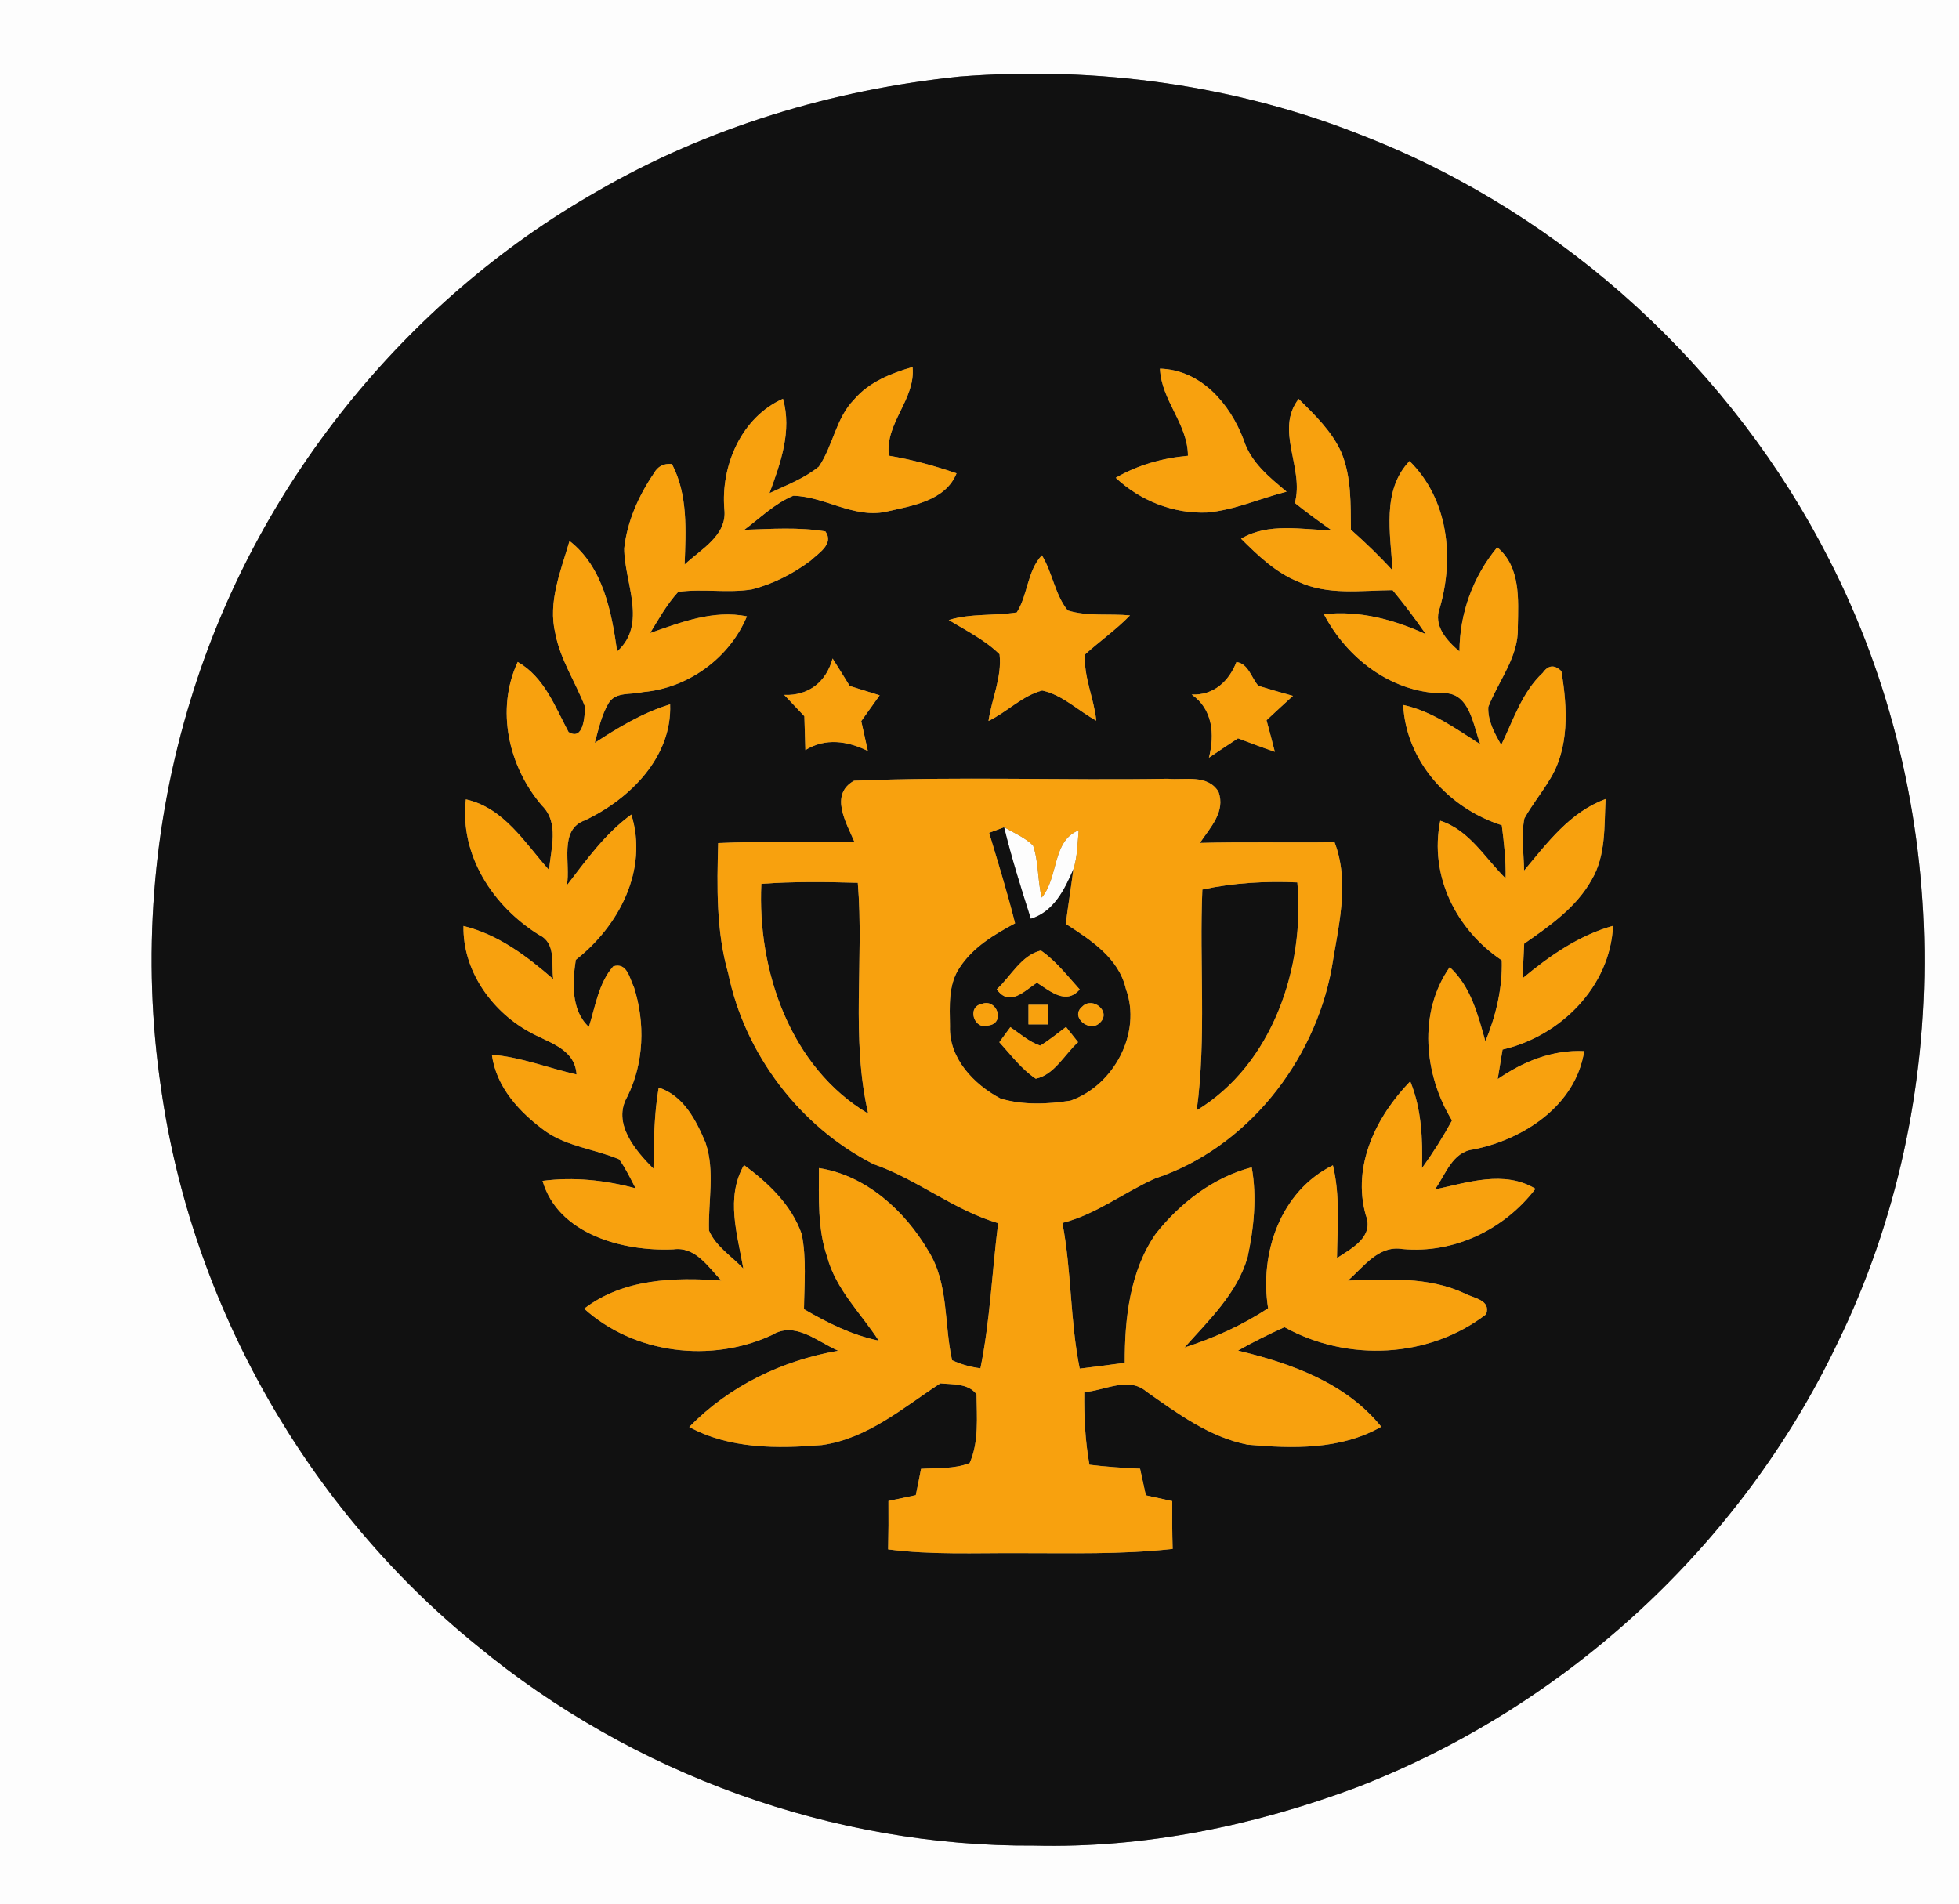<?xml version="1.0" encoding="UTF-8" ?>
<!DOCTYPE svg PUBLIC "-//W3C//DTD SVG 1.1//EN" "http://www.w3.org/Graphics/SVG/1.1/DTD/svg11.dtd">
<svg width="250pt" height="243pt" viewBox="0 0 250 243" version="1.1" xmlns="http://www.w3.org/2000/svg">
<rect x="0" y="0" width="250" height="243" fill="#808080" stroke="none"/>
<g id="#fdfdfdff">
<path fill="#fdfdfd" opacity="1.00" d=" M 0.00 0.00 L 250.00 0.00 L 250.00 243.00 L 0.00 243.00 L 0.00 0.00 M 122.48 9.77 C 106.27 11.44 90.33 16.24 76.19 24.43 C 51.55 38.46 32.62 62.12 24.35 89.24 C 19.43 105.22 18.09 122.31 20.55 138.86 C 24.45 166.52 39.20 192.50 60.92 210.06 C 80.71 226.41 106.31 235.72 132.00 235.55 C 146.04 235.90 160.04 233.02 173.15 228.11 C 199.76 217.84 222.20 197.22 234.47 171.45 C 249.68 140.34 249.22 102.24 233.44 71.43 C 221.10 47.14 199.76 27.50 174.39 17.50 C 158.00 10.87 140.08 8.40 122.48 9.77 Z" />
<path fill="#fdfdfd" opacity="1.00" d=" M 128.14 105.58 C 129.40 106.30 130.79 106.88 131.84 107.91 C 132.57 110.04 132.40 112.37 132.94 114.55 C 135.11 111.98 134.24 107.32 137.66 105.97 C 137.50 107.63 137.51 109.34 136.98 110.95 C 135.85 113.55 134.48 116.35 131.55 117.26 C 130.32 113.40 129.10 109.52 128.14 105.58 Z" />
</g>
<g id="#111111ff">
<path fill="#111111" opacity="1.00" d=" M 122.48 9.77 C 140.08 8.40 158.00 10.87 174.39 17.50 C 199.76 27.50 221.10 47.14 233.44 71.43 C 249.22 102.24 249.68 140.34 234.47 171.45 C 222.20 197.22 199.76 217.84 173.15 228.11 C 160.04 233.02 146.04 235.90 132.00 235.55 C 106.31 235.72 80.71 226.41 60.92 210.06 C 39.20 192.50 24.45 166.52 20.55 138.86 C 18.09 122.31 19.43 105.22 24.35 89.24 C 32.62 62.12 51.55 38.46 76.19 24.43 C 90.33 16.24 106.27 11.44 122.48 9.77 M 109.00 50.99 C 106.67 53.36 106.32 56.88 104.50 59.55 C 102.64 61.07 100.36 61.92 98.20 62.94 C 99.61 59.10 101.09 55.01 99.92 50.89 C 94.61 53.26 91.97 59.42 92.44 65.00 C 92.82 68.34 89.46 70.08 87.37 72.05 C 87.52 67.74 87.82 63.17 85.75 59.22 C 84.71 59.12 83.94 59.51 83.44 60.42 C 81.50 63.26 80.04 66.55 79.66 69.98 C 79.66 74.33 82.68 79.63 78.76 83.14 C 78.04 78.06 76.98 72.39 72.68 69.04 C 71.58 72.85 69.89 76.81 70.87 80.85 C 71.51 84.20 73.45 87.06 74.66 90.20 C 74.62 91.44 74.47 94.58 72.56 93.43 C 70.82 90.17 69.47 86.43 66.07 84.48 C 63.24 90.56 64.89 97.84 69.16 102.81 C 71.40 105.02 70.30 108.30 70.07 111.04 C 66.98 107.58 64.31 103.09 59.45 102.02 C 58.64 109.16 62.90 115.64 68.78 119.31 C 71.00 120.35 70.33 122.96 70.60 124.95 C 67.22 122.02 63.58 119.26 59.15 118.18 C 59.04 123.77 62.62 128.91 67.38 131.60 C 69.81 133.04 73.35 133.70 73.58 137.13 C 69.97 136.31 66.49 134.91 62.77 134.61 C 63.33 138.78 66.33 141.99 69.60 144.37 C 72.40 146.34 75.92 146.65 79.02 147.96 C 79.84 149.11 80.46 150.40 81.11 151.66 C 77.24 150.62 73.23 150.19 69.24 150.71 C 71.22 157.54 79.57 159.75 85.94 159.45 C 88.74 159.07 90.36 161.67 92.05 163.43 C 86.02 163.00 79.57 163.18 74.55 167.02 C 80.93 172.79 90.74 173.99 98.50 170.39 C 101.47 168.56 104.29 171.23 106.97 172.39 C 99.80 173.63 93.06 176.89 87.96 182.12 C 93.13 184.94 99.16 184.89 104.87 184.43 C 110.71 183.62 115.25 179.65 120.00 176.55 C 121.56 176.70 123.56 176.54 124.62 177.94 C 124.65 180.85 124.95 184.01 123.74 186.73 C 121.77 187.50 119.61 187.33 117.54 187.46 C 117.33 188.58 117.10 189.70 116.87 190.82 C 115.71 191.07 114.54 191.32 113.38 191.56 C 113.40 193.62 113.39 195.68 113.34 197.74 C 118.87 198.46 124.45 198.19 130.00 198.22 C 136.56 198.21 143.12 198.41 149.65 197.68 C 149.59 195.64 149.58 193.61 149.60 191.58 C 148.47 191.34 147.35 191.09 146.23 190.84 C 145.98 189.71 145.73 188.57 145.49 187.44 C 143.33 187.35 141.17 187.20 139.03 186.94 C 138.48 183.88 138.33 180.77 138.37 177.67 C 140.95 177.49 144.01 175.63 146.30 177.60 C 150.27 180.39 154.35 183.42 159.22 184.38 C 164.96 184.89 171.10 185.05 176.27 182.09 C 171.75 176.48 164.76 174.00 157.99 172.37 C 159.92 171.28 161.90 170.29 163.92 169.38 C 171.95 173.83 182.34 173.37 189.66 167.73 C 190.28 165.90 188.09 165.70 186.93 165.08 C 182.26 162.89 177.02 163.28 172.02 163.43 C 174.06 161.67 175.91 158.90 178.98 159.41 C 185.58 160.02 191.97 156.92 195.95 151.72 C 191.97 149.31 187.29 150.92 183.11 151.81 C 184.49 149.92 185.32 147.01 188.02 146.70 C 194.46 145.42 201.09 141.08 202.17 134.15 C 198.14 133.95 194.40 135.47 191.13 137.72 C 191.34 136.46 191.54 135.20 191.75 133.95 C 199.13 132.25 205.48 125.94 205.85 118.16 C 201.48 119.38 197.74 122.00 194.30 124.86 C 194.38 123.38 194.45 121.91 194.51 120.44 C 197.76 118.17 201.18 115.80 203.14 112.25 C 204.96 109.15 204.71 105.43 204.90 101.98 C 200.36 103.64 197.48 107.55 194.50 111.11 C 194.46 108.90 194.11 106.66 194.53 104.47 C 195.45 102.79 196.67 101.31 197.65 99.68 C 200.34 95.56 200.03 90.30 199.26 85.66 C 198.38 84.80 197.59 84.87 196.88 85.87 C 194.23 88.34 193.13 91.90 191.58 95.07 C 190.73 93.58 189.85 92.00 189.93 90.23 C 191.24 86.85 193.83 83.83 193.70 80.03 C 193.77 76.52 194.07 72.35 191.07 69.85 C 187.97 73.60 186.27 78.27 186.25 83.14 C 184.64 81.75 182.86 79.87 183.75 77.55 C 185.60 71.11 184.82 63.73 179.88 58.84 C 176.29 62.59 177.46 68.14 177.71 72.80 C 176.04 70.96 174.25 69.25 172.40 67.60 C 172.36 64.29 172.47 60.86 171.18 57.75 C 169.97 55.04 167.79 52.96 165.73 50.91 C 162.65 54.90 166.48 59.75 165.24 64.19 C 166.77 65.41 168.35 66.57 169.95 67.69 C 166.09 67.60 161.90 66.67 158.38 68.75 C 160.54 70.90 162.80 73.08 165.67 74.24 C 169.44 76.01 173.70 75.35 177.72 75.32 C 179.21 77.13 180.63 79.00 181.96 80.94 C 177.87 79.06 173.48 77.89 168.95 78.39 C 171.88 83.97 177.43 88.28 183.89 88.49 C 187.53 88.12 187.96 92.44 188.91 94.99 C 185.80 93.02 182.75 90.76 179.07 89.97 C 179.44 97.19 184.92 103.18 191.65 105.32 C 191.94 107.57 192.19 109.83 192.14 112.10 C 189.49 109.51 187.53 105.95 183.80 104.75 C 182.37 111.77 185.84 118.67 191.65 122.56 C 191.75 126.13 190.91 129.62 189.56 132.91 C 188.61 129.51 187.70 125.91 185.01 123.43 C 180.94 129.24 181.73 137.16 185.30 143.00 C 184.15 145.11 182.87 147.14 181.47 149.08 C 181.57 145.33 181.41 141.53 179.97 138.00 C 175.64 142.47 172.53 148.74 174.29 155.06 C 175.38 157.86 172.54 159.30 170.62 160.56 C 170.67 156.61 171.04 152.61 170.10 148.72 C 163.42 152.02 160.71 159.91 161.83 166.96 C 158.54 169.15 154.91 170.76 151.16 171.98 C 154.27 168.48 157.87 165.09 159.21 160.46 C 160.02 156.70 160.42 152.79 159.74 148.98 C 154.82 150.27 150.61 153.53 147.49 157.47 C 144.19 162.23 143.52 168.27 143.54 173.92 C 141.62 174.20 139.70 174.44 137.79 174.67 C 136.55 168.53 136.76 162.22 135.58 156.08 C 139.88 154.99 143.41 152.19 147.40 150.41 C 159.06 146.53 167.70 135.60 169.93 123.65 C 170.76 118.33 172.31 112.73 170.31 107.49 C 164.58 107.57 158.85 107.43 153.13 107.58 C 154.42 105.64 156.45 103.58 155.49 101.03 C 154.08 98.78 151.23 99.59 149.02 99.39 C 135.68 99.61 122.31 99.09 108.99 99.64 C 105.82 101.42 108.01 105.01 109.02 107.41 C 103.23 107.58 97.44 107.33 91.65 107.60 C 91.50 113.16 91.38 118.80 92.93 124.21 C 95.05 134.54 102.07 143.78 111.45 148.56 C 117.04 150.50 121.68 154.43 127.38 156.11 C 126.60 162.28 126.36 168.52 125.12 174.63 C 123.85 174.47 122.65 174.13 121.50 173.60 C 120.46 168.94 121.10 163.81 118.45 159.61 C 115.47 154.52 110.50 149.99 104.51 149.08 C 104.51 152.87 104.31 156.77 105.56 160.41 C 106.67 164.56 109.86 167.59 112.14 171.10 C 108.72 170.39 105.59 168.83 102.60 167.08 C 102.64 163.89 102.94 160.65 102.31 157.50 C 101.01 153.78 98.04 150.97 94.95 148.69 C 92.56 152.84 94.11 157.54 94.86 161.90 C 93.37 160.33 91.35 159.08 90.48 157.05 C 90.36 153.33 91.27 149.46 90.04 145.84 C 88.84 142.98 87.23 139.82 84.06 138.80 C 83.47 142.22 83.44 145.69 83.39 149.15 C 81.08 146.84 78.10 143.36 80.05 139.97 C 82.20 135.67 82.35 130.52 80.90 125.99 C 80.33 124.82 80.03 122.78 78.26 123.33 C 76.38 125.48 75.99 128.43 75.15 131.06 C 72.85 128.95 73.05 125.33 73.48 122.50 C 78.98 118.19 82.76 111.02 80.57 103.96 C 77.23 106.38 74.83 109.76 72.34 112.99 C 72.86 110.23 71.26 105.89 74.66 104.69 C 80.36 101.99 85.78 96.63 85.52 89.89 C 82.04 90.95 78.92 92.83 75.90 94.81 C 76.38 93.09 76.75 91.29 77.67 89.73 C 78.60 88.23 80.56 88.71 82.02 88.33 C 87.79 87.84 93.09 84.01 95.32 78.66 C 91.04 77.80 86.94 79.41 82.97 80.79 C 84.07 78.98 85.11 77.11 86.55 75.54 C 89.67 75.10 92.85 75.73 95.97 75.22 C 98.68 74.52 101.23 73.22 103.46 71.54 C 104.43 70.62 106.48 69.41 105.33 67.82 C 101.90 67.26 98.42 67.50 94.98 67.62 C 97.01 66.11 98.87 64.25 101.24 63.27 C 105.25 63.36 108.90 66.17 113.02 65.32 C 116.30 64.57 120.65 63.95 122.07 60.41 C 119.25 59.44 116.38 58.65 113.44 58.16 C 112.90 53.99 116.86 51.00 116.46 46.84 C 113.71 47.64 110.91 48.75 109.00 50.99 M 148.03 47.05 C 148.20 51.11 151.59 54.11 151.60 58.17 C 148.37 58.46 145.21 59.34 142.39 60.98 C 145.50 63.90 149.76 65.59 154.03 65.41 C 157.54 65.11 160.79 63.61 164.19 62.75 C 161.96 60.89 159.60 58.99 158.70 56.10 C 156.96 51.53 153.28 47.20 148.03 47.05 M 129.76 78.16 C 126.88 78.62 123.90 78.26 121.08 79.13 C 123.30 80.49 125.69 81.66 127.56 83.50 C 127.89 86.41 126.56 89.17 126.15 92.01 C 128.51 90.88 130.45 88.79 133.00 88.13 C 135.60 88.68 137.60 90.72 139.90 91.97 C 139.62 89.12 138.26 86.38 138.47 83.52 C 140.35 81.83 142.44 80.36 144.21 78.54 C 141.57 78.29 138.82 78.70 136.26 77.91 C 134.62 75.88 134.32 73.09 132.96 70.87 C 131.08 72.88 131.19 75.89 129.76 78.16 M 106.25 84.04 C 105.45 87.01 103.21 88.81 100.08 88.69 C 100.93 89.60 101.79 90.50 102.65 91.41 C 102.69 92.84 102.73 94.28 102.78 95.73 C 105.35 94.14 108.17 94.57 110.75 95.84 C 110.48 94.57 110.20 93.30 109.91 92.03 C 110.69 90.93 111.47 89.84 112.26 88.74 C 110.99 88.34 109.71 87.94 108.44 87.55 C 107.72 86.37 106.99 85.21 106.25 84.04 M 157.79 84.49 C 156.83 86.97 154.87 88.76 152.08 88.64 C 154.78 90.52 155.03 93.73 154.28 96.70 C 155.50 95.86 156.75 95.05 157.99 94.23 C 159.55 94.82 161.11 95.41 162.69 95.95 C 162.35 94.60 161.99 93.26 161.63 91.92 C 162.75 90.88 163.87 89.83 165.00 88.81 C 163.53 88.40 162.05 87.98 160.59 87.53 C 159.70 86.53 159.31 84.68 157.79 84.49 Z" />
<path fill="#111111" opacity="1.00" d=" M 126.23 106.29 C 126.71 106.11 127.66 105.75 128.14 105.58 C 129.10 109.52 130.32 113.40 131.55 117.26 C 134.48 116.35 135.85 113.55 136.98 110.95 C 136.68 113.27 136.31 115.58 136.01 117.91 C 139.18 119.95 142.78 122.27 143.68 126.21 C 145.74 131.83 142.14 138.53 136.62 140.47 C 133.68 140.93 130.56 141.06 127.68 140.20 C 124.28 138.40 121.08 135.07 121.23 130.97 C 121.20 128.44 120.98 125.62 122.50 123.44 C 124.19 120.87 126.89 119.26 129.54 117.84 C 128.57 113.95 127.38 110.13 126.23 106.29 M 127.20 126.26 C 128.84 128.56 130.69 126.49 132.33 125.42 C 134.00 126.47 136.03 128.32 137.79 126.28 C 136.22 124.55 134.77 122.65 132.84 121.31 C 130.34 121.90 129.00 124.61 127.20 126.26 M 125.31 128.12 C 123.32 128.49 124.32 131.53 126.15 130.88 C 128.34 130.57 127.22 127.40 125.31 128.12 M 131.25 128.24 C 131.25 128.86 131.25 130.11 131.25 130.74 C 131.87 130.74 133.12 130.74 133.75 130.74 C 133.75 130.12 133.75 128.86 133.74 128.24 C 133.12 128.24 131.87 128.24 131.25 128.24 M 138.12 128.46 C 136.47 129.81 139.11 131.88 140.38 130.51 C 141.86 129.11 139.42 127.13 138.12 128.46 M 128.94 131.09 C 128.59 131.57 127.88 132.53 127.53 133.01 C 129.01 134.63 130.34 136.44 132.18 137.67 C 134.57 137.17 135.85 134.56 137.58 133.01 C 137.19 132.52 136.43 131.55 136.04 131.06 C 134.96 131.88 133.91 132.74 132.75 133.45 C 131.32 132.96 130.17 131.92 128.94 131.09 Z" />
<path fill="#111111" opacity="1.00" d=" M 97.16 112.80 C 101.26 112.50 105.37 112.55 109.47 112.67 C 110.28 122.48 108.56 132.46 110.80 142.13 C 100.86 136.23 96.63 123.89 97.16 112.80 Z" />
<path fill="#111111" opacity="1.00" d=" M 153.44 113.53 C 157.42 112.67 161.49 112.44 165.56 112.62 C 166.55 123.47 162.39 135.85 152.72 141.71 C 153.98 132.37 153.04 122.92 153.44 113.53 Z" />
</g>
<g id="#f8a10eff">
<path fill="#f8a10e" opacity="1.00" d=" M 109.00 50.99 C 110.91 48.75 113.71 47.64 116.46 46.84 C 116.86 51.00 112.90 53.99 113.44 58.16 C 116.38 58.65 119.25 59.44 122.07 60.41 C 120.65 63.95 116.30 64.57 113.02 65.32 C 108.90 66.17 105.25 63.36 101.24 63.27 C 98.87 64.25 97.01 66.11 94.98 67.62 C 98.42 67.50 101.90 67.26 105.33 67.82 C 106.48 69.41 104.43 70.62 103.46 71.54 C 101.23 73.22 98.68 74.52 95.97 75.22 C 92.85 75.73 89.67 75.10 86.55 75.54 C 85.11 77.11 84.07 78.98 82.97 80.79 C 86.94 79.41 91.04 77.80 95.32 78.66 C 93.09 84.01 87.79 87.84 82.02 88.33 C 80.56 88.71 78.60 88.23 77.67 89.73 C 76.75 91.29 76.38 93.09 75.90 94.81 C 78.92 92.83 82.04 90.95 85.52 89.89 C 85.78 96.63 80.36 101.99 74.66 104.69 C 71.26 105.89 72.86 110.23 72.34 112.99 C 74.83 109.76 77.23 106.38 80.57 103.96 C 82.76 111.02 78.98 118.19 73.48 122.50 C 73.05 125.33 72.85 128.95 75.15 131.06 C 75.99 128.43 76.38 125.48 78.26 123.33 C 80.03 122.78 80.33 124.82 80.90 125.99 C 82.35 130.52 82.20 135.67 80.05 139.97 C 78.10 143.36 81.08 146.84 83.39 149.15 C 83.44 145.69 83.47 142.22 84.06 138.80 C 87.23 139.82 88.84 142.98 90.04 145.84 C 91.27 149.46 90.36 153.33 90.48 157.05 C 91.35 159.08 93.37 160.33 94.86 161.90 C 94.11 157.54 92.56 152.84 94.95 148.69 C 98.04 150.97 101.01 153.78 102.31 157.50 C 102.94 160.65 102.64 163.89 102.60 167.08 C 105.59 168.83 108.72 170.39 112.14 171.10 C 109.86 167.59 106.67 164.56 105.56 160.41 C 104.31 156.77 104.51 152.87 104.51 149.08 C 110.50 149.99 115.47 154.52 118.45 159.61 C 121.10 163.81 120.46 168.94 121.50 173.60 C 122.65 174.13 123.85 174.47 125.12 174.63 C 126.36 168.52 126.60 162.28 127.38 156.11 C 121.68 154.43 117.04 150.50 111.45 148.56 C 102.07 143.78 95.05 134.54 92.93 124.21 C 91.38 118.80 91.50 113.16 91.65 107.60 C 97.44 107.33 103.23 107.58 109.02 107.41 C 108.01 105.01 105.82 101.42 108.99 99.64 C 122.31 99.09 135.68 99.61 149.02 99.39 C 151.23 99.59 154.08 98.78 155.49 101.03 C 156.45 103.58 154.42 105.64 153.13 107.58 C 158.85 107.43 164.58 107.57 170.31 107.49 C 172.31 112.73 170.76 118.33 169.93 123.65 C 167.70 135.60 159.06 146.53 147.40 150.41 C 143.41 152.19 139.88 154.99 135.58 156.08 C 136.76 162.22 136.55 168.53 137.79 174.67 C 139.70 174.44 141.62 174.20 143.54 173.92 C 143.52 168.27 144.19 162.23 147.49 157.47 C 150.61 153.53 154.82 150.27 159.74 148.98 C 160.42 152.79 160.02 156.70 159.21 160.46 C 157.87 165.09 154.27 168.48 151.16 171.98 C 154.91 170.76 158.54 169.15 161.83 166.96 C 160.71 159.91 163.42 152.02 170.10 148.72 C 171.04 152.61 170.67 156.61 170.62 160.56 C 172.54 159.30 175.38 157.86 174.29 155.06 C 172.53 148.74 175.64 142.47 179.97 138.00 C 181.41 141.53 181.57 145.33 181.47 149.08 C 182.87 147.14 184.15 145.11 185.30 143.00 C 181.73 137.16 180.94 129.24 185.01 123.43 C 187.70 125.91 188.61 129.51 189.56 132.91 C 190.91 129.62 191.75 126.13 191.65 122.56 C 185.84 118.67 182.37 111.77 183.80 104.75 C 187.53 105.95 189.49 109.51 192.14 112.10 C 192.19 109.83 191.94 107.57 191.65 105.32 C 184.92 103.18 179.44 97.19 179.07 89.97 C 182.75 90.76 185.80 93.02 188.91 94.99 C 187.96 92.44 187.53 88.12 183.89 88.49 C 177.43 88.28 171.88 83.97 168.95 78.39 C 173.48 77.89 177.87 79.06 181.96 80.94 C 180.63 79.00 179.21 77.13 177.72 75.32 C 173.70 75.35 169.44 76.01 165.67 74.24 C 162.80 73.08 160.54 70.90 158.38 68.75 C 161.90 66.67 166.09 67.60 169.95 67.69 C 168.35 66.57 166.77 65.41 165.24 64.19 C 166.48 59.75 162.65 54.90 165.73 50.91 C 167.79 52.96 169.97 55.04 171.18 57.75 C 172.47 60.86 172.36 64.29 172.40 67.60 C 174.25 69.25 176.04 70.96 177.71 72.80 C 177.46 68.14 176.29 62.59 179.88 58.84 C 184.82 63.73 185.60 71.11 183.75 77.55 C 182.86 79.87 184.64 81.75 186.25 83.14 C 186.27 78.27 187.97 73.60 191.07 69.85 C 194.07 72.35 193.77 76.52 193.70 80.03 C 193.83 83.83 191.24 86.85 189.93 90.23 C 189.85 92.00 190.73 93.58 191.58 95.07 C 193.13 91.90 194.23 88.34 196.88 85.87 C 197.59 84.87 198.38 84.80 199.26 85.66 C 200.03 90.30 200.34 95.56 197.65 99.68 C 196.67 101.31 195.45 102.79 194.53 104.47 C 194.11 106.66 194.46 108.90 194.50 111.11 C 197.48 107.55 200.36 103.64 204.90 101.98 C 204.71 105.43 204.96 109.15 203.14 112.25 C 201.18 115.80 197.76 118.17 194.51 120.44 C 194.45 121.91 194.38 123.38 194.30 124.86 C 197.74 122.00 201.48 119.38 205.85 118.16 C 205.48 125.94 199.13 132.25 191.75 133.95 C 191.54 135.20 191.34 136.46 191.13 137.72 C 194.40 135.47 198.14 133.95 202.17 134.15 C 201.09 141.08 194.46 145.42 188.02 146.70 C 185.32 147.01 184.49 149.92 183.11 151.81 C 187.29 150.92 191.97 149.31 195.95 151.72 C 191.97 156.92 185.58 160.02 178.98 159.41 C 175.91 158.90 174.06 161.67 172.02 163.43 C 177.02 163.28 182.26 162.89 186.93 165.08 C 188.09 165.70 190.28 165.90 189.66 167.73 C 182.34 173.37 171.95 173.83 163.92 169.38 C 161.90 170.29 159.92 171.28 157.99 172.37 C 164.76 174.00 171.75 176.48 176.27 182.09 C 171.10 185.05 164.96 184.89 159.22 184.38 C 154.35 183.42 150.27 180.39 146.30 177.60 C 144.01 175.63 140.95 177.49 138.37 177.67 C 138.33 180.77 138.48 183.88 139.03 186.94 C 141.17 187.20 143.33 187.35 145.49 187.44 C 145.73 188.57 145.98 189.71 146.23 190.84 C 147.35 191.09 148.47 191.34 149.60 191.58 C 149.58 193.61 149.59 195.64 149.65 197.68 C 143.12 198.41 136.56 198.21 130.00 198.22 C 124.45 198.19 118.87 198.46 113.34 197.74 C 113.39 195.68 113.40 193.62 113.38 191.56 C 114.54 191.32 115.71 191.07 116.87 190.82 C 117.10 189.70 117.33 188.58 117.54 187.46 C 119.61 187.33 121.77 187.50 123.74 186.73 C 124.95 184.01 124.65 180.85 124.62 177.94 C 123.56 176.54 121.56 176.70 120.00 176.55 C 115.25 179.65 110.71 183.62 104.87 184.43 C 99.16 184.89 93.13 184.94 87.96 182.12 C 93.06 176.89 99.80 173.63 106.97 172.39 C 104.29 171.23 101.47 168.56 98.50 170.39 C 90.74 173.99 80.93 172.79 74.55 167.02 C 79.57 163.18 86.02 163.00 92.05 163.43 C 90.36 161.67 88.74 159.07 85.94 159.45 C 79.57 159.75 71.22 157.54 69.24 150.71 C 73.23 150.19 77.24 150.62 81.11 151.66 C 80.46 150.40 79.84 149.11 79.02 147.96 C 75.92 146.65 72.40 146.34 69.60 144.37 C 66.33 141.99 63.33 138.78 62.77 134.61 C 66.49 134.91 69.97 136.31 73.58 137.13 C 73.35 133.70 69.81 133.04 67.38 131.60 C 62.62 128.91 59.04 123.77 59.15 118.18 C 63.58 119.26 67.22 122.02 70.60 124.95 C 70.33 122.96 71.00 120.35 68.78 119.31 C 62.90 115.64 58.64 109.16 59.45 102.02 C 64.31 103.09 66.98 107.58 70.07 111.04 C 70.30 108.30 71.40 105.02 69.16 102.81 C 64.89 97.84 63.24 90.56 66.07 84.48 C 69.47 86.43 70.82 90.17 72.56 93.43 C 74.47 94.58 74.62 91.44 74.66 90.20 C 73.45 87.06 71.51 84.20 70.87 80.85 C 69.89 76.81 71.58 72.85 72.68 69.04 C 76.98 72.39 78.04 78.06 78.76 83.14 C 82.68 79.63 79.66 74.33 79.66 69.98 C 80.04 66.55 81.50 63.26 83.44 60.42 C 83.94 59.51 84.71 59.12 85.75 59.22 C 87.82 63.17 87.52 67.74 87.37 72.05 C 89.46 70.08 92.82 68.34 92.44 65.00 C 91.97 59.42 94.61 53.26 99.92 50.89 C 101.09 55.01 99.61 59.10 98.20 62.94 C 100.36 61.92 102.64 61.07 104.50 59.55 C 106.32 56.88 106.67 53.36 109.00 50.99 M 126.23 106.29 C 127.38 110.13 128.57 113.95 129.54 117.84 C 126.89 119.26 124.19 120.87 122.50 123.44 C 120.98 125.62 121.20 128.44 121.23 130.97 C 121.08 135.07 124.28 138.40 127.68 140.20 C 130.56 141.06 133.68 140.93 136.62 140.47 C 142.14 138.53 145.74 131.83 143.68 126.21 C 142.78 122.27 139.18 119.95 136.01 117.91 C 136.31 115.58 136.68 113.27 136.98 110.95 C 137.51 109.34 137.50 107.63 137.66 105.97 C 134.24 107.32 135.11 111.98 132.94 114.55 C 132.40 112.37 132.57 110.04 131.84 107.91 C 130.79 106.88 129.40 106.30 128.14 105.58 C 127.66 105.75 126.71 106.11 126.23 106.29 M 97.16 112.80 C 96.63 123.89 100.86 136.23 110.80 142.13 C 108.56 132.46 110.28 122.48 109.47 112.67 C 105.37 112.55 101.26 112.50 97.16 112.80 M 153.44 113.53 C 153.04 122.92 153.98 132.37 152.72 141.71 C 162.39 135.85 166.55 123.47 165.56 112.62 C 161.49 112.44 157.42 112.67 153.44 113.53 Z" />
<path fill="#f8a10e" opacity="1.00" d=" M 148.03 47.05 C 153.28 47.20 156.96 51.53 158.70 56.10 C 159.60 58.99 161.96 60.89 164.19 62.75 C 160.79 63.61 157.54 65.11 154.03 65.41 C 149.76 65.59 145.50 63.90 142.39 60.98 C 145.21 59.34 148.37 58.46 151.60 58.17 C 151.59 54.11 148.20 51.11 148.03 47.05 Z" />
<path fill="#f8a10e" opacity="1.00" d=" M 129.76 78.16 C 131.19 75.89 131.08 72.88 132.96 70.87 C 134.32 73.09 134.62 75.88 136.26 77.91 C 138.82 78.70 141.57 78.29 144.21 78.54 C 142.44 80.36 140.35 81.83 138.47 83.52 C 138.26 86.38 139.62 89.12 139.90 91.97 C 137.60 90.72 135.60 88.68 133.00 88.13 C 130.45 88.79 128.51 90.88 126.15 92.01 C 126.56 89.17 127.89 86.41 127.56 83.50 C 125.69 81.66 123.30 80.49 121.08 79.13 C 123.90 78.26 126.88 78.62 129.76 78.16 Z" />
<path fill="#f8a10e" opacity="1.00" d=" M 106.25 84.04 C 106.99 85.21 107.72 86.37 108.44 87.55 C 109.71 87.94 110.99 88.34 112.26 88.74 C 111.47 89.84 110.69 90.93 109.91 92.03 C 110.20 93.30 110.48 94.57 110.75 95.84 C 108.17 94.57 105.35 94.14 102.78 95.73 C 102.73 94.28 102.69 92.84 102.65 91.41 C 101.79 90.50 100.93 89.60 100.08 88.69 C 103.21 88.81 105.45 87.01 106.25 84.04 Z" />
<path fill="#f8a10e" opacity="1.00" d=" M 157.79 84.49 C 159.31 84.68 159.70 86.53 160.59 87.53 C 162.05 87.98 163.53 88.40 165.00 88.81 C 163.87 89.83 162.75 90.88 161.63 91.92 C 161.99 93.26 162.35 94.60 162.69 95.95 C 161.11 95.41 159.55 94.82 157.99 94.23 C 156.75 95.05 155.50 95.86 154.28 96.70 C 155.03 93.73 154.78 90.52 152.08 88.64 C 154.87 88.76 156.83 86.97 157.79 84.49 Z" />
<path fill="#f8a10e" opacity="1.00" d=" M 127.20 126.26 C 129.00 124.61 130.34 121.90 132.84 121.31 C 134.77 122.65 136.22 124.55 137.79 126.28 C 136.03 128.32 134.00 126.47 132.33 125.42 C 130.69 126.49 128.84 128.56 127.20 126.26 Z" />
<path fill="#f8a10e" opacity="1.00" d=" M 125.31 128.12 C 127.22 127.40 128.34 130.57 126.15 130.88 C 124.32 131.53 123.32 128.49 125.31 128.12 Z" />
<path fill="#f8a10e" opacity="1.00" d=" M 131.25 128.24 C 131.87 128.24 133.12 128.24 133.74 128.24 C 133.75 128.86 133.75 130.12 133.75 130.74 C 133.12 130.74 131.87 130.74 131.25 130.74 C 131.25 130.11 131.25 128.86 131.25 128.24 Z" />
<path fill="#f8a10e" opacity="1.00" d=" M 138.12 128.46 C 139.42 127.13 141.86 129.11 140.38 130.51 C 139.11 131.88 136.47 129.81 138.12 128.46 Z" />
<path fill="#f8a10e" opacity="1.00" d=" M 128.94 131.09 C 130.17 131.92 131.32 132.96 132.75 133.45 C 133.91 132.74 134.96 131.88 136.04 131.06 C 136.43 131.55 137.19 132.52 137.58 133.01 C 135.85 134.56 134.57 137.17 132.18 137.67 C 130.34 136.44 129.01 134.63 127.53 133.01 C 127.88 132.53 128.59 131.57 128.94 131.09 Z" />
</g>
</svg>
